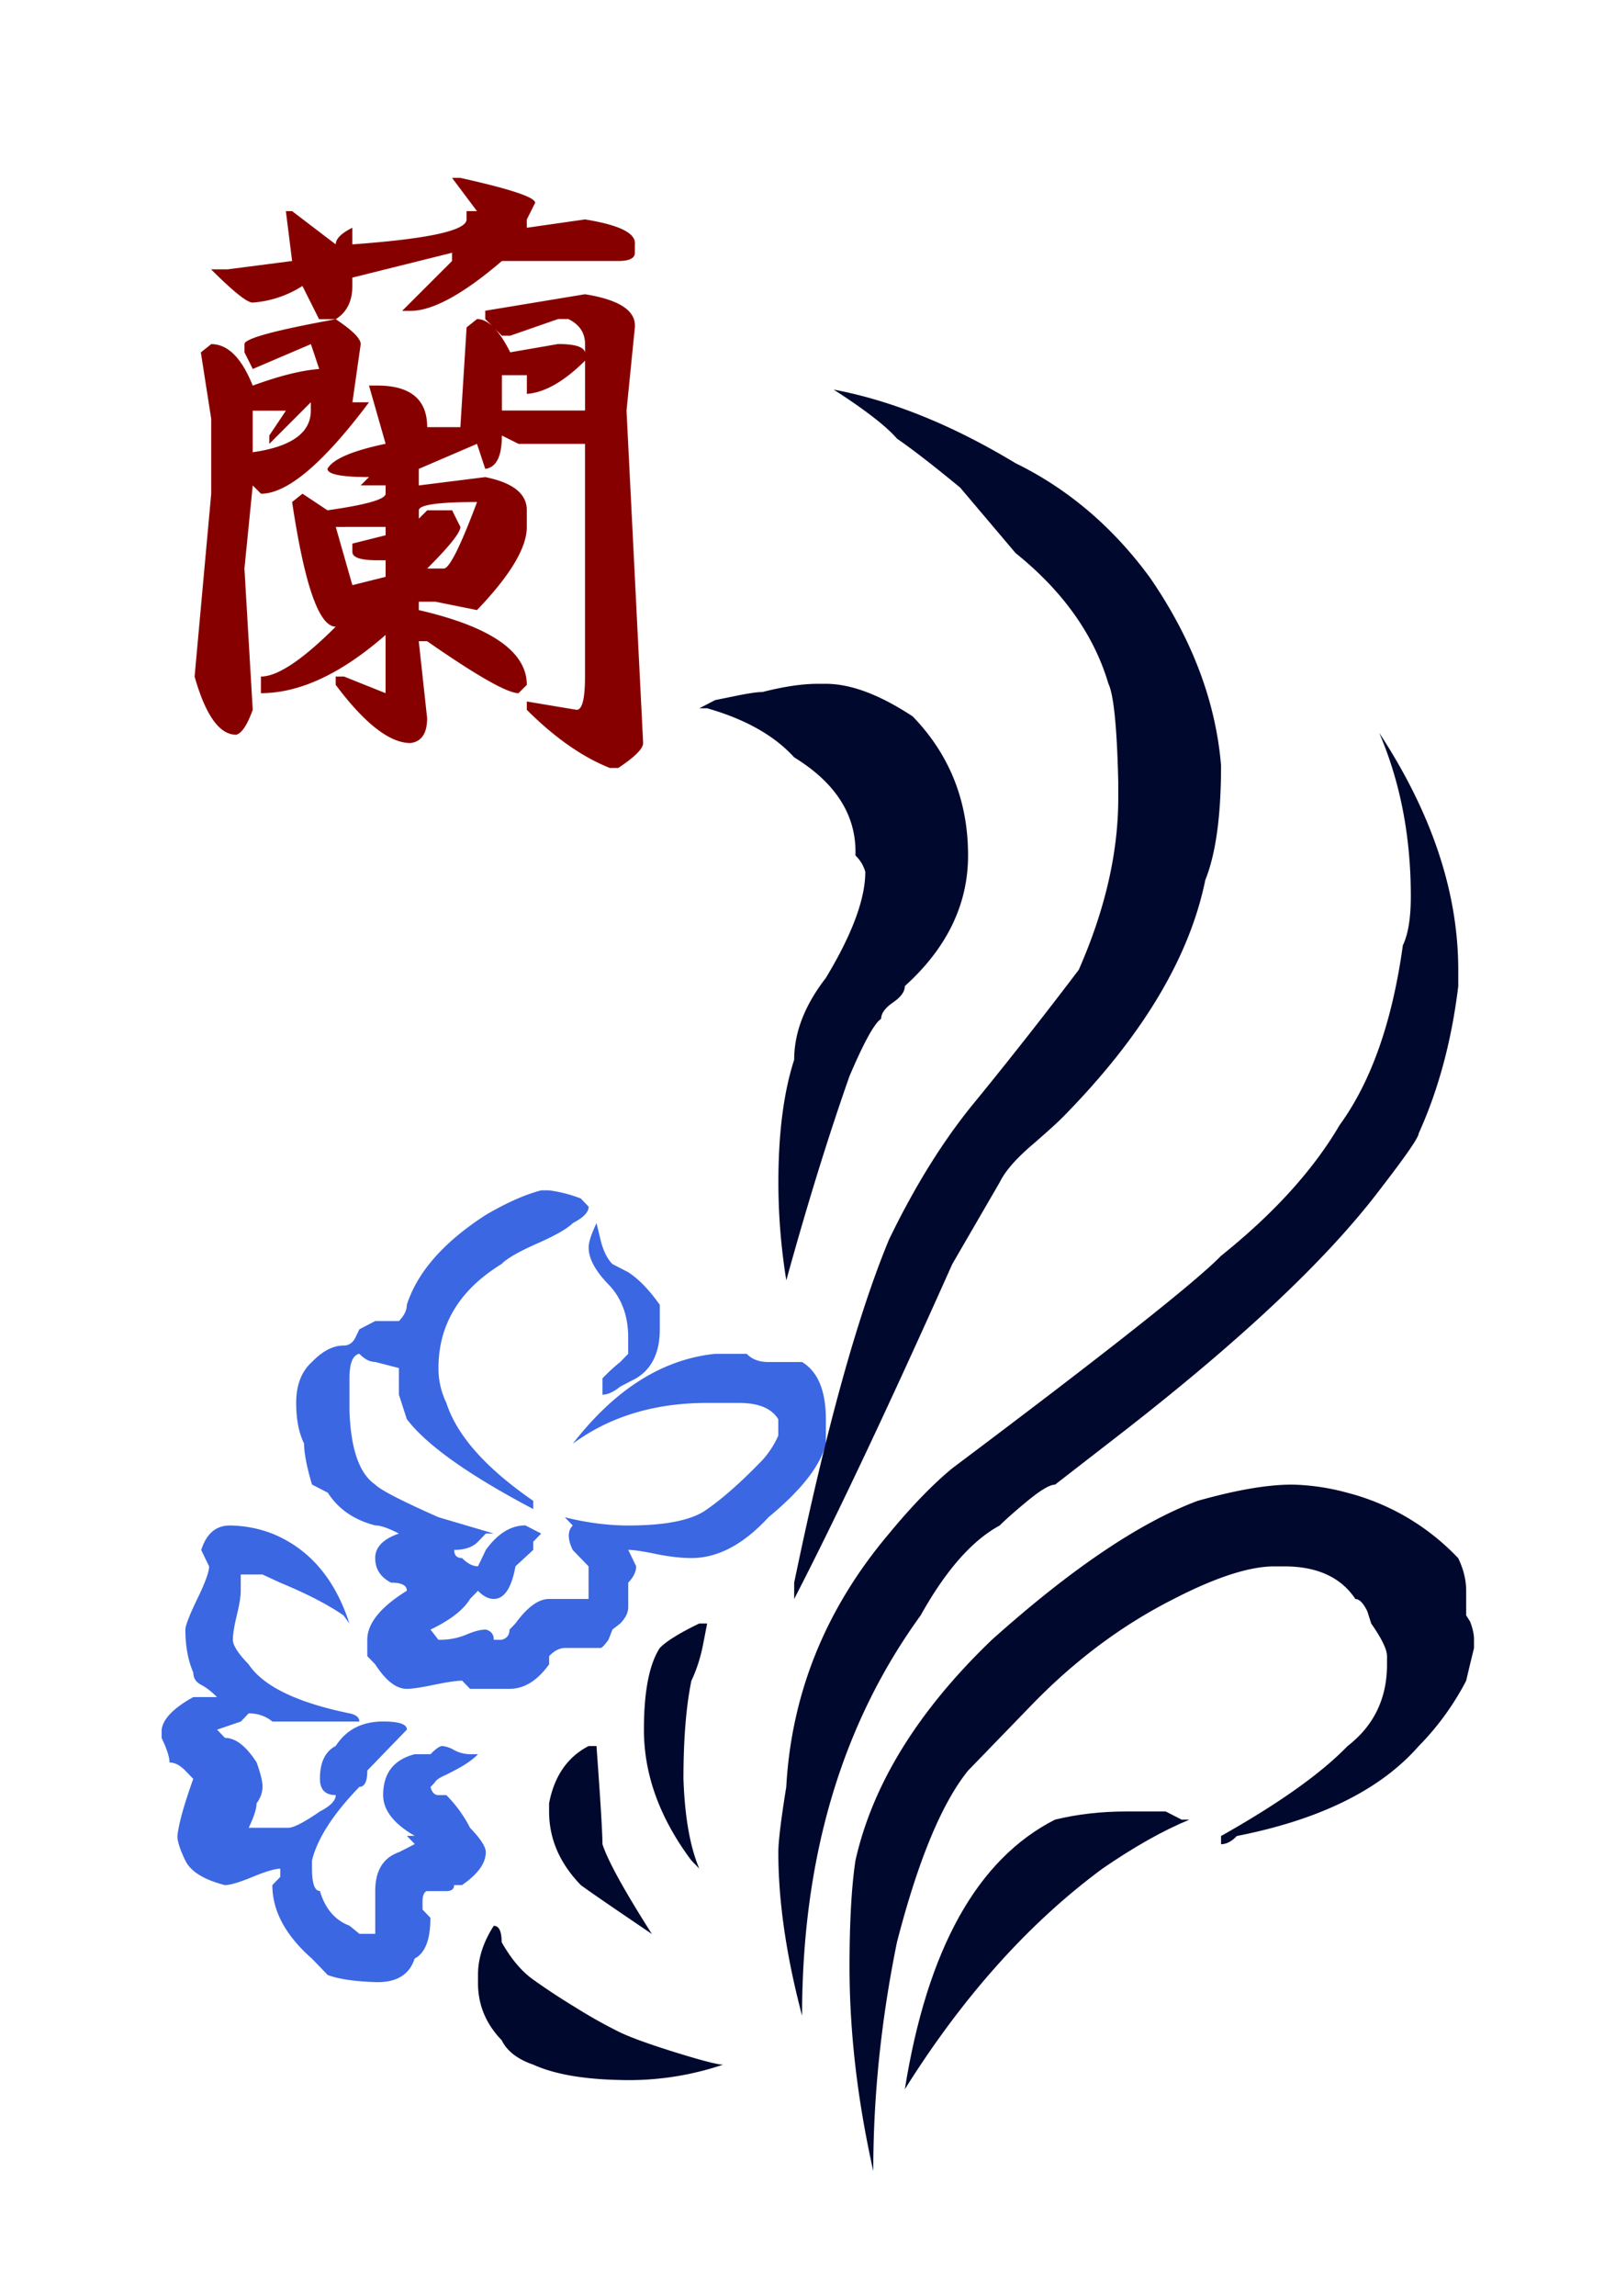 <svg xmlns="http://www.w3.org/2000/svg" xml:space="preserve" width="139.764" height="200"><path d="M348.099 258.038a2.797 2.797 0 0 0-.512-.706h-.17c-.085 0-.143-.059-.171-.177l.086-.088c.028-.059.114-.117.256-.177l.17-.088c.228-.117.399-.235.514-.354h-.172a.748.748 0 0 1-.342-.087.648.648 0 0 0-.256-.09c-.057 0-.143.06-.256.177h-.341c-.456.118-.683.412-.683.883 0 .324.227.618.683.881h-.17l.17.177-.17.088-.171.087c-.341.119-.513.398-.513.838V260.328h-.342l-.213-.176c-.314-.117-.527-.367-.641-.75-.113 0-.17-.16-.17-.485v-.175c.114-.47.455-1 1.024-1.589.114 0 .171-.117.171-.353l.855-.883c0-.117-.171-.175-.512-.175-.456 0-.798.175-1.025.528-.228.118-.342.353-.342.708 0 .235.114.353.342.353h.171-.171c0 .117-.114.236-.342.353-.34.235-.569.353-.682.353h-.857c.113-.235.17-.412.17-.53a.592.592 0 0 0 .129-.353c0-.117-.043-.294-.129-.53-.228-.353-.455-.528-.683-.528l-.17-.178.513-.175.17-.177c.199 0 .37.061.512.177H345.707c0-.089-.07-.148-.213-.177-1.139-.234-1.864-.587-2.178-1.058-.228-.236-.341-.412-.341-.531 0-.117.028-.292.085-.528.057-.235.085-.412.085-.529v-.353h.47l.384.178c.569.235 1.024.469 1.366.705l.128.176c-.314-.971-.869-1.616-1.666-1.941a2.612 2.612 0 0 0-.917-.176c-.3 0-.506.176-.619.529l.085.177.086.177c0 .117-.086.354-.257.705-.17.353-.256.574-.256.662 0 .353.057.662.171.927 0 .117.057.206.17.264.113.06.228.148.341.265h-.511c-.428.236-.655.472-.684.706v.178c.113.235.17.411.17.528.114 0 .228.06.342.177l.171.177c-.2.558-.315.97-.342 1.234 0 .119.057.294.171.53.114.235.398.413.854.53.114 0 .314-.059.599-.177.284-.117.483-.177.598-.177v.177l-.171.177c0 .558.286 1.087.854 1.587l.342.354c.228.087.569.138 1.024.154.455.015.74-.154.854-.508.228-.118.341-.411.341-.881l-.17-.178v-.176c0-.117.028-.191.085-.222h.427c.113 0 .17-.043.17-.131h.171c.343-.236.513-.471.513-.708.002-.117-.112-.292-.34-.528z" style="fill:#3b67e2" transform="matrix(4.033 0 0 4.033 -1362.927 -881.47)"/><path d="M355.273 247.979h-.727c-.199 0-.356-.059-.469-.177h-.684c-1.139.118-2.163.766-3.074 1.941.797-.587 1.765-.881 2.904-.881H353.905c.428 0 .712.118.854.353v.353a2.006 2.006 0 0 1-.342.528c-.456.472-.854.824-1.195 1.061-.315.235-.883.352-1.708.352-.427 0-.883-.058-1.367-.177l.171.177h.171-.171c-.114.118-.114.294 0 .529l.342.354v.704H349.806c-.228 0-.47.176-.726.529l-.128.132c0 .119-.058.192-.17.22h-.17c0-.117-.058-.191-.171-.22-.114 0-.256.037-.427.111a1.498 1.498 0 0 1-.598.109l-.171-.22c.428-.205.711-.425.854-.662l.172-.176c.113.118.227.176.341.176.227 0 .384-.235.469-.705l.384-.354v-.176l.171-.177-.341-.176c-.314 0-.599.176-.854.529l-.17.354c-.115 0-.229-.06-.343-.177-.114 0-.171-.059-.171-.177.228 0 .399-.059.514-.176l.17-.177h.171l-1.196-.353c-.797-.353-1.252-.587-1.367-.706-.342-.234-.526-.765-.555-1.589v-.706c0-.323.071-.499.213-.529.114.118.228.177.342.177l.513.132v.573l.171.53c.426.56 1.337 1.207 2.732 1.942v-.177c-1.024-.706-1.651-1.412-1.878-2.117a1.698 1.698 0 0 1-.17-.75c0-.941.455-1.691 1.366-2.25.113-.118.369-.265.769-.442.397-.175.654-.323.768-.44.228-.117.342-.236.342-.353l-.17-.178a2.983 2.983 0 0 0-.684-.176h-.171c-.341.088-.741.264-1.195.529-.912.588-1.481 1.236-1.708 1.941 0 .119-.058.236-.171.353h-.513l-.342.178-.084.175c-.058.118-.143.176-.256.176-.229 0-.456.118-.684.354-.228.207-.341.5-.341.883 0 .353.056.647.171.881 0 .206.057.501.17.883l.342.177c.228.354.569.589 1.024.706.115 0 .285.059.513.176-.341.118-.513.294-.513.53 0 .235.115.412.342.53.228 0 .342.058.342.175-.569.353-.855.706-.855 1.058v.354l.171.177c.228.353.455.53.684.53.113 0 .312-.03.598-.09.285-.058.483-.087.597-.087l.171.177h.854c.314 0 .599-.177.854-.53v-.177c.113-.118.228-.176.342-.176h.769c.028 0 .085-.059.171-.178l.086-.22.17-.132c.113-.118.171-.234.171-.353v-.528c.113-.118.171-.237.171-.354l-.171-.354c.113 0 .313.031.598.089.285.058.54.088.769.088.568 0 1.124-.294 1.665-.883.711-.587 1.125-1.117 1.238-1.588v-.529c-.002-.616-.173-1.027-.514-1.233z" style="fill:#3b67e2" transform="matrix(4.033 0 0 4.033 -1362.927 -881.47)"/><path d="M345.198 225.458c.359.24.539.418.539.539l-.179 1.255h.359c-.988 1.318-1.766 1.975-2.334 1.975l-.179-.179-.179 1.794.179 3.052c-.119.33-.24.509-.358.538-.359 0-.66-.418-.898-1.256l.359-3.95v-1.616l-.224-1.435.224-.179c.36 0 .658.299.897.896.569-.208 1.047-.329 1.436-.359l-.179-.537-1.256.537-.179-.358v-.179c-.002-.12.655-.298 1.972-.538zm2.513-3.052h.179c1.077.24 1.616.418 1.616.538l-.18.359v.18l1.257-.18c.748.121 1.106.299 1.077.539v.181c0 .119-.121.178-.36.178h-2.513c-.838.718-1.496 1.077-1.975 1.077h-.18l1.078-1.077v-.178l-2.154.537v.18c0 .329-.12.569-.359.718h-.36l-.359-.718a2.3 2.3 0 0 1-1.077.359c-.119 0-.419-.24-.897-.718h.36l1.391-.18-.135-1.077h.135l.942.718c0-.119.119-.24.359-.359v.359c1.645-.119 2.468-.299 2.468-.539v-.179h.225zm-3.949 5.744v-.18l.359-.537h-.718v.898c.837-.119 1.256-.42 1.256-.898v-.181zm6.821-3.231c.748.12 1.106.358 1.077.717l-.18 1.796.359 7.179c0 .121-.179.301-.539.539h-.179c-.599-.238-1.196-.658-1.795-1.256v-.18l1.077.18c.119 0 .18-.239.18-.718v-5.026H349.146l-.359-.18c0 .45-.12.69-.359.72l-.179-.54-1.257.54v.358l1.436-.18c.599.121.898.358.898.717v.359c0 .45-.359 1.048-1.077 1.796l-.897-.181h-.36v.181c1.556.358 2.334.898 2.334 1.615l-.18.179c-.24 0-.897-.373-1.974-1.122h-.181l.181 1.661c0 .329-.121.509-.36.538-.449 0-.988-.419-1.615-1.256v-.18h.18l.897.359v-1.257c-.958.838-1.856 1.257-2.693 1.257v-.359c.359 0 .897-.359 1.616-1.077-.36 0-.673-.898-.942-2.692l.224-.18.54.359c.837-.119 1.256-.238 1.256-.359v-.179h-.539l.18-.18c-.6 0-.897-.06-.897-.179.119-.211.539-.389 1.256-.54l-.359-1.257h.179c.718 0 1.078.3 1.078.898H347.89l.135-2.155.225-.179c.239 0 .478.24.718.718l1.033-.179c.359 0 .553.059.583.179v.18c-.449.448-.868.688-1.257.718v-.404h-.539v.763h1.796v-1.436c0-.24-.12-.42-.359-.539H350l-1.033.359h-.18l-.359-.359v-.18zm-5.205 5.025h-.18l.359 1.257.718-.179v-.358h-.18c-.358 0-.538-.06-.538-.181v-.179l.718-.18v-.181h-.897zm1.615-.359v.18l.181-.18h.538l.179.359c0 .121-.239.42-.717.898h.359c.119 0 .358-.478.718-1.436-.839.001-1.258.061-1.258.179z" style="fill:#870000" transform="matrix(4.033 0 0 4.033 -1362.927 -881.47)"/><path d="M350.383 261.92a14.218 14.218 0 0 1-.939-.618c-.242-.177-.463-.442-.662-.795 0-.234-.057-.353-.17-.353-.228.353-.341.706-.341 1.06v.175c0 .471.17.883.512 1.236.113.233.342.411.683.528.455.206 1.082.315 1.879.331a6.364 6.364 0 0 0 2.221-.331c-.115 0-.456-.088-1.025-.264-.57-.178-.976-.324-1.218-.442a10.555 10.555 0 0 1-.94-.527zM350.96 258.391c0-.236-.043-.941-.129-2.119h-.17c-.456.236-.741.648-.854 1.236v.177c0 .589.228 1.117.684 1.588.113.088.626.441 1.537 1.058-.598-.94-.955-1.587-1.068-1.94z" style="fill:#00082d" transform="matrix(4.033 0 0 4.033 -1362.927 -881.47)"/><path d="M352.198 246.743c-.228-.323-.456-.558-.683-.705l-.171-.088-.17-.088c-.115-.118-.2-.293-.257-.53l-.085-.353c-.113.235-.17.411-.17.528 0 .236.142.5.427.795.285.294.427.676.427 1.146v.353l-.171.177a3.795 3.795 0 0 0-.384.353v.353c.113 0 .24-.059.384-.175l.342-.178c.341-.205.512-.558.512-1.058v-.53z" style="fill:#3b67e2" transform="matrix(4.033 0 0 4.033 -1362.927 -881.47)"/><path d="M353.052 253.625c-.427.206-.712.383-.854.53-.228.353-.342.941-.342 1.764 0 .971.342 1.912 1.026 2.825l.085.087.085.088c-.2-.47-.314-1.117-.342-1.939 0-.854.057-1.56.171-2.118.113-.236.198-.5.255-.794l.086-.442h-.17zM357.664 234.037c-.712-.47-1.338-.705-1.879-.705h-.17c-.341 0-.74.06-1.196.177-.114 0-.313.029-.597.088l-.428.087-.341.177h.171c.825.236 1.451.589 1.878 1.059.91.559 1.352 1.265 1.324 2.119a.787.787 0 0 1 .213.353c0 .588-.285 1.353-.854 2.294-.455.588-.683 1.176-.683 1.764-.228.706-.341 1.588-.341 2.647 0 .706.057 1.411.171 2.118.455-1.647.91-3.118 1.366-4.412.313-.735.541-1.146.683-1.236 0-.117.085-.235.256-.353.17-.117.256-.234.256-.354.91-.822 1.366-1.764 1.366-2.822 0-1.177-.399-2.177-1.195-3.001zM367.742 234.39c.455 1.06.683 2.236.683 3.53 0 .472-.058.824-.172 1.059-.228 1.648-.682 2.942-1.366 3.882-.569.971-1.423 1.912-2.562 2.824-.542.559-2.477 2.089-5.807 4.588-.427.353-.883.825-1.367 1.412-1.367 1.617-2.107 3.442-2.22 5.471-.114.706-.171 1.178-.171 1.411 0 1.06.171 2.235.513 3.53 0-3.412.854-6.294 2.562-8.647.541-.97 1.11-1.618 1.708-1.941.114-.117.313-.293.598-.529.285-.234.483-.353.597-.353l1.366-1.059c2.619-2.029 4.498-3.794 5.638-5.294.568-.735.854-1.147.854-1.235.427-.942.711-2 .854-3.177v-.353c-.001-1.677-.571-3.383-1.708-5.119z" style="fill:#00082d" transform="matrix(4.033 0 0 4.033 -1362.927 -881.47)"/><path d="M364.325 235.097c-.114-1.382-.626-2.737-1.538-4.061-.797-1.087-1.765-1.912-2.903-2.469-1.366-.825-2.676-1.353-3.929-1.589.684.44 1.139.793 1.368 1.059.341.235.796.588 1.366 1.058l1.196 1.413c1.024.823 1.693 1.764 2.007 2.823.113.235.185.941.212 2.118v.354c0 1.175-.284 2.411-.853 3.705a99.476 99.476 0 0 1-2.22 2.824c-.684.823-1.31 1.824-1.879 3-.683 1.647-1.367 4.119-2.05 7.413v.528-.176c.91-1.765 2.05-4.176 3.417-7.235l1.024-1.765c.114-.234.342-.499.684-.793.341-.294.568-.501.683-.618 1.708-1.734 2.733-3.441 3.075-5.118.226-.559.34-1.383.34-2.471zM369.791 253.978c0-.117-.029-.25-.086-.396l-.084-.132v-.529c0-.234-.058-.47-.172-.706a5.02 5.02 0 0 0-2.392-1.412 4.892 4.892 0 0 0-1.195-.177c-.541 0-1.224.119-2.049.353-1.254.471-2.733 1.471-4.44 2.999-1.595 1.53-2.577 3.119-2.947 4.766-.084.56-.128 1.323-.128 2.294 0 1.411.171 2.883.513 4.411 0-1.618.17-3.265.512-4.941.455-1.764.967-3 1.536-3.705l1.367-1.411c.939-.971 1.964-1.735 3.074-2.295.911-.47 1.637-.705 2.177-.705h.214c.711 0 1.224.235 1.537.705.085 0 .171.088.257.264l.085.266c.227.325.341.559.341.706v.177c0 .735-.284 1.323-.854 1.764-.569.588-1.479 1.236-2.732 1.941v.177c.114 0 .227-.058.341-.177 1.794-.353 3.103-.999 3.929-1.941a5.85 5.85 0 0 0 1.025-1.411l.084-.353.086-.353v-.179z" style="fill:#00082d" transform="matrix(4.033 0 0 4.033 -1362.927 -881.47)"/><path d="M363.129 257.685h-.853c-.542 0-1.054.059-1.538.176-1.68.853-2.761 2.795-3.245 5.823 1.252-1.999 2.676-3.588 4.27-4.765.684-.47 1.31-.823 1.879-1.058h-.17l-.171-.088z" style="fill:#00082d" transform="matrix(4.033 0 0 4.033 -1362.927 -881.47)"/></svg>